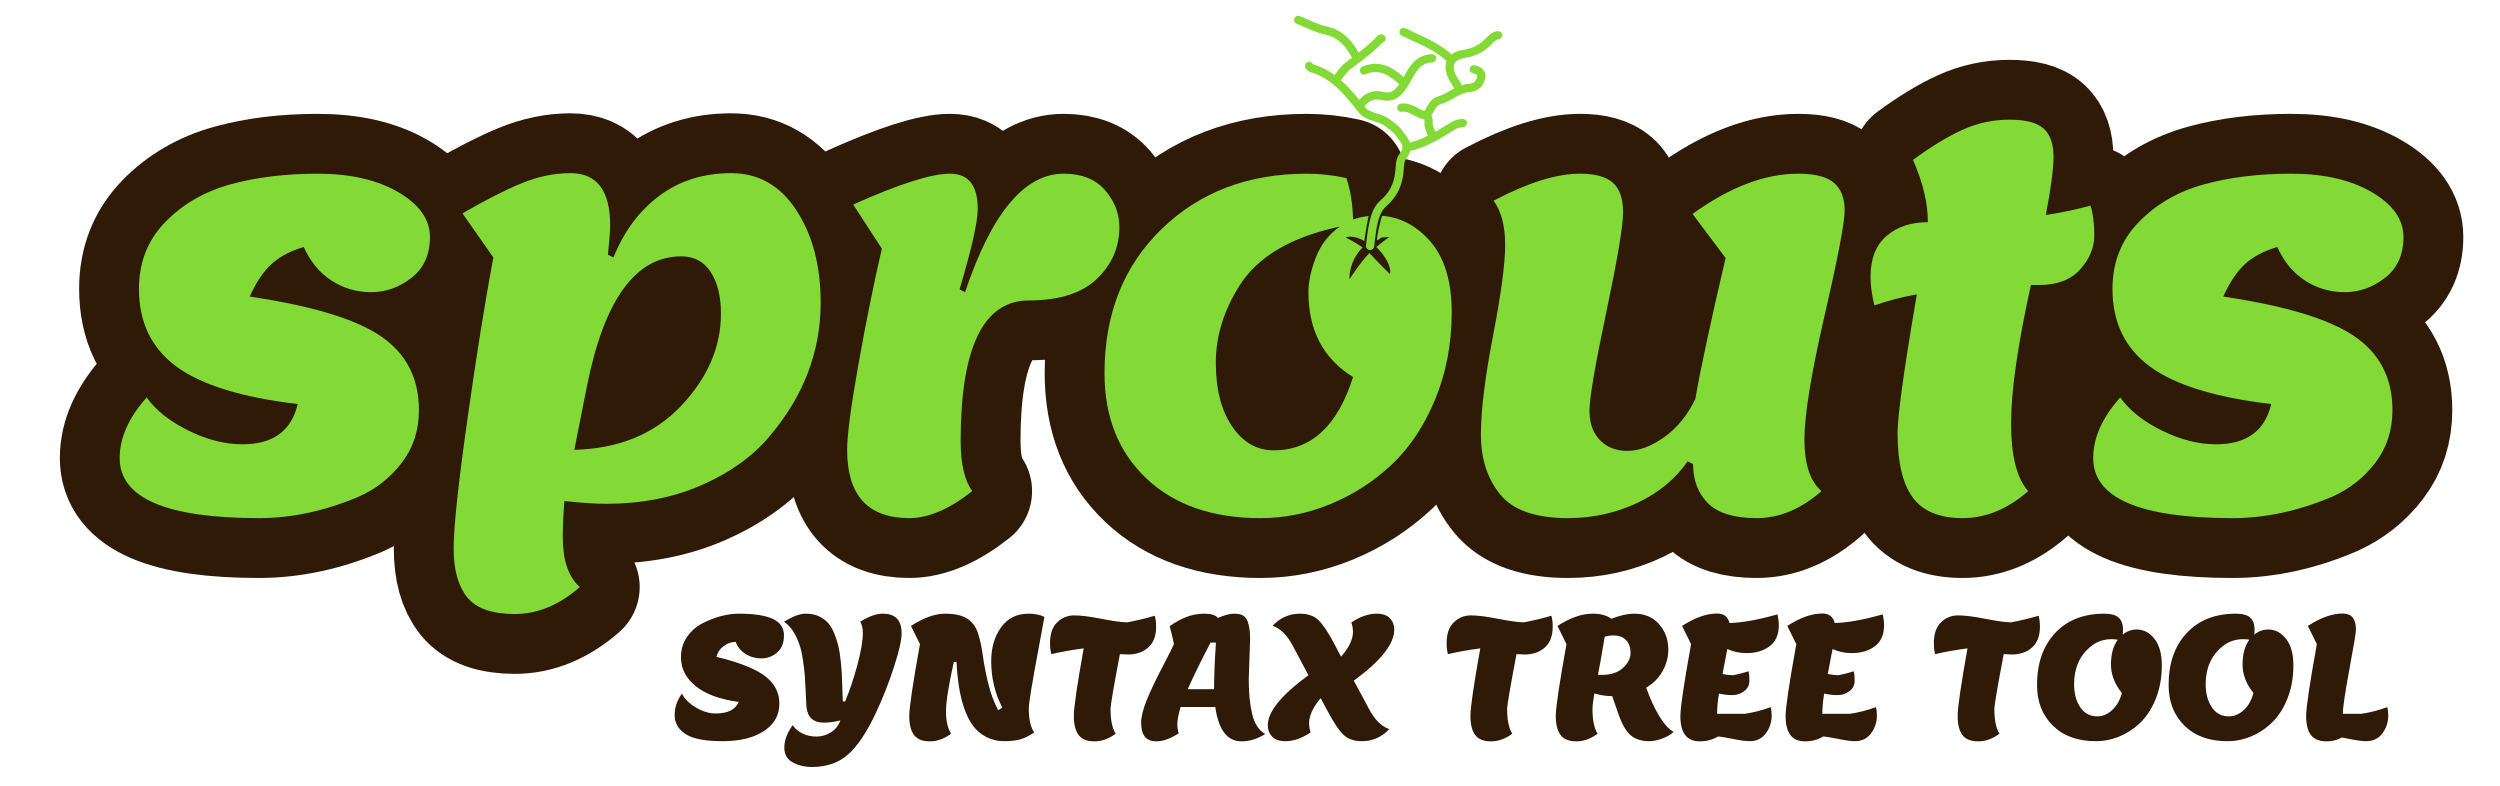 <?xml version="1.0" encoding="utf-8"?>
<!-- Generator: Adobe Illustrator 16.0.0, SVG Export Plug-In . SVG Version: 6.00 Build 0)  -->
<!DOCTYPE svg PUBLIC "-//W3C//DTD SVG 1.1//EN" "http://www.w3.org/Graphics/SVG/1.1/DTD/svg11.dtd">
<svg version="1.1" id="Layer_2" xmlns="http://www.w3.org/2000/svg" xmlns:xlink="http://www.w3.org/1999/xlink" x="0px" y="0px"
	 width="605.838px" height="190.406px" viewBox="0 0 605.838 190.406" enable-background="new 0 0 605.838 190.406"
	 xml:space="preserve">
<g>
	<g>
		<g enable-background="new    ">
			
				<path fill="none" stroke="#2E1A06" stroke-width="29" stroke-linecap="round" stroke-linejoin="round" stroke-miterlimit="10" d="
				M73.608,59.853c-3.295,0.98-5.922,2.383-7.88,4.207c-1.959,1.826-3.696,4.43-5.208,7.813c15.046,2.227,25.643,5.433,31.786,9.616
				c6.144,4.187,9.215,10.15,9.215,17.896c0,4.897-1.382,9.148-4.141,12.755c-2.761,3.605-6.233,6.344-10.417,8.213
				c-8.193,3.473-16.25,5.209-24.173,5.209c-22.527,0-33.79-4.852-33.79-14.558c0-4.896,2.181-9.793,6.544-14.691
				c2.225,3.118,5.586,5.789,10.083,8.014c4.495,2.227,8.881,3.339,13.155,3.339c7.389,0,11.84-3.249,13.355-9.749
				c-13.535-1.604-23.328-4.629-29.382-9.082c-6.056-4.451-9.082-10.729-9.082-18.831c0-6.411,2.114-11.797,6.344-16.16
				c4.228-4.361,9.482-7.412,15.76-9.148c6.277-1.736,13.355-2.604,21.235-2.604c7.88,0,14.378,1.492,19.5,4.474
				c5.119,2.984,7.679,6.611,7.679,10.885c0,4.274-1.492,7.569-4.474,9.884c-2.984,2.315-6.233,3.472-9.75,3.472
				c-3.519,0-6.724-0.935-9.616-2.805C77.458,66.13,75.211,63.415,73.608,59.853z"/>
			
				<path fill="none" stroke="#2E1A06" stroke-width="29" stroke-linecap="round" stroke-linejoin="round" stroke-miterlimit="10" d="
				M124.758,148.8c-5.521,0-9.372-1.358-11.552-4.073c-2.183-2.717-3.272-6.634-3.272-11.753c0-5.121,1.089-15.426,3.272-30.918
				c2.181-15.492,4.294-28.714,6.344-39.666l-7.479-10.684c5.52-3.206,10.284-5.631,14.291-7.279
				c4.006-1.646,7.967-2.471,11.886-2.471c6.411,0,9.616,4.23,9.616,12.688c0,1.158-0.179,3.519-0.534,7.079l1.336,0.667
				c2.581-6.41,6.321-11.419,11.218-15.024c4.896-3.606,10.662-5.409,17.295-5.409c6.632,0,11.907,3.005,15.826,9.015
				c3.917,6.011,5.876,13.469,5.876,22.371c0,11.932-4.186,22.794-12.554,32.587c-4.096,4.809-9.572,8.704-16.427,11.687
				c-6.857,2.984-14.514,4.474-22.971,4.474c-2.583,0-5.966-0.221-10.15-0.668c-0.267,3.116-0.4,6.011-0.4,8.682
				c0,5.697,1.379,9.749,4.14,12.153C135.531,146.617,130.278,148.8,124.758,148.8z M142.254,93.509l-3.072,15.492
				c10.772-0.268,19.386-3.807,25.843-10.618c6.455-6.811,9.683-14.268,9.683-22.37c0-4.185-0.824-7.546-2.471-10.083
				c-1.648-2.538-4.03-3.807-7.145-3.807C154.051,62.123,146.438,72.586,142.254,93.509z"/>
			
				<path fill="none" stroke="#2E1A06" stroke-width="29" stroke-linecap="round" stroke-linejoin="round" stroke-miterlimit="10" d="
				M205.291,109.001c0-3.561,0.912-10.461,2.738-20.701c1.824-10.238,3.716-19.587,5.676-28.047l-6.945-10.685
				c11.129-4.985,18.942-7.479,23.439-7.479c4.495,0,6.745,2.851,6.745,8.547c0,3.118-1.469,9.616-4.407,19.499l1.335,0.668
				c6.411-19.142,14.378-28.714,23.906-28.714c4.361,0,7.7,1.335,10.017,4.007c2.314,2.671,3.473,5.655,3.473,8.948
				c0,4.897-1.826,9.081-5.476,12.554c-3.652,3.473-9.127,5.209-16.427,5.209c-11.041,0-16.561,11.352-16.561,34.057
				c0,5.521,0.935,9.571,2.805,12.153c-5.522,4.361-10.597,6.544-15.226,6.544C210.32,125.562,205.291,120.042,205.291,109.001z"/>
			
				<path fill="none" stroke="#2E1A06" stroke-width="29" stroke-linecap="round" stroke-linejoin="round" stroke-miterlimit="10" d="
				M333.503,52.24c4.984,0,9.281,2.003,12.888,6.01s5.409,9.816,5.409,17.429s-1.336,14.647-4.007,21.102
				c-2.671,6.457-6.189,11.732-10.551,15.826c-4.364,4.097-9.306,7.279-14.825,9.55c-5.521,2.271-11.174,3.405-16.961,3.405
				c-11.666,0-20.88-3.205-27.646-9.616c-6.768-6.41-10.15-14.912-10.15-25.509c0-14.334,4.608-25.977,13.823-34.925
				s20.945-13.422,35.192-13.422c3.205,0,6.41,0.356,9.615,1.068c0.979,2.938,1.514,6.277,1.604,10.017
				C329.763,52.553,331.633,52.24,333.503,52.24z M317.075,70.804c0-2.491,0.602-5.296,1.803-8.414
				c1.202-3.115,3.139-5.609,5.811-7.479c-11.754,2.493-19.856,7.258-24.308,14.29c-3.829,6.056-5.743,12.287-5.743,18.698
				c0,6.41,1.313,11.552,3.939,15.425c2.625,3.873,5.988,5.81,10.083,5.81c9.082,0,15.492-5.92,19.232-17.763
				C320.681,86.92,317.075,80.065,317.075,70.804z"/>
			
				<path fill="none" stroke="#2E1A06" stroke-width="29" stroke-linecap="round" stroke-linejoin="round" stroke-miterlimit="10" d="
				M379.979,125.562c-7.836,0-13.312-1.916-16.428-5.743c-3.117-3.827-4.674-8.658-4.674-14.49c0-5.831,0.979-13.823,2.938-23.974
				c1.958-10.149,2.939-17.495,2.939-22.036s-0.936-8.101-2.805-10.685c8.279-4.361,15.269-6.544,20.968-6.544
				c3.649,0,6.298,0.734,7.946,2.203c1.646,1.47,2.471,3.853,2.471,7.146c0,3.295-1.358,11.375-4.073,24.24
				c-2.718,12.867-4.073,20.813-4.073,23.84c0,3.027,0.845,5.409,2.537,7.145c1.69,1.736,3.917,2.604,6.678,2.604
				c2.759,0,5.697-1.089,8.814-3.271c3.115-2.181,5.653-5.275,7.613-9.282c1.246-7.212,3.693-18.608,7.346-34.19l-8.014-10.685
				c8.992-6.498,17.539-9.749,25.643-9.749c4.006,0,6.879,0.734,8.613,2.203c1.736,1.47,2.605,3.696,2.605,6.678
				c0,2.984-1.625,11.509-4.875,25.576c-3.252,14.069-4.875,24.063-4.875,29.983c0,5.922,1.379,10.083,4.141,12.487
				c-4.988,4.361-10.217,6.544-15.693,6.544c-5.475,0-9.415-1.202-11.819-3.606c-2.403-2.403-3.606-5.563-3.606-9.482l-1.335-0.667
				c-2.938,4.273-7.012,7.636-12.22,10.083C391.532,124.337,385.944,125.562,379.979,125.562z"/>
			
				<path fill="none" stroke="#2E1A06" stroke-width="29" stroke-linecap="round" stroke-linejoin="round" stroke-miterlimit="10" d="
				M454.235,74.01c-0.625-2.492-0.936-4.809-0.936-6.945c0-4.361,1.289-7.656,3.873-9.883c2.582-2.225,5.92-3.339,10.018-3.339
				c0-4.629-1.203-9.66-3.607-15.092c4.361-3.205,8.348-5.63,11.953-7.279c3.607-1.646,7.412-2.471,11.42-2.471
				c4.006,0,6.787,0.734,8.348,2.204c1.557,1.469,2.336,3.719,2.336,6.744c0,3.028-0.623,7.746-1.869,14.157
				c3.561-0.534,7.166-1.29,10.818-2.271c0.621,1.87,0.934,4.273,0.934,7.212s-1.135,5.676-3.404,8.214
				c-2.271,2.537-5.59,3.806-9.951,3.806h-2.002c-3.205,14.514-4.809,25.688-4.809,33.522c0,7.836,1.379,13.312,4.141,16.428
				c-4.988,4.361-10.283,6.544-15.893,6.544s-9.641-1.669-12.088-5.009c-2.449-3.339-3.672-8.524-3.672-15.559
				c0-4.273,1.557-15.492,4.674-33.656C460.956,71.962,457.528,72.854,454.235,74.01z"/>
			
				<path fill="none" stroke="#2E1A06" stroke-width="29" stroke-linecap="round" stroke-linejoin="round" stroke-miterlimit="10" d="
				M551.862,59.853c-3.295,0.98-5.922,2.383-7.879,4.207c-1.959,1.826-3.695,4.43-5.209,7.813
				c15.047,2.227,25.643,5.433,31.787,9.616c6.143,4.187,9.215,10.15,9.215,17.896c0,4.897-1.381,9.148-4.141,12.755
				c-2.76,3.605-6.232,6.344-10.418,8.213c-8.191,3.473-16.248,5.209-24.172,5.209c-22.527,0-33.791-4.852-33.791-14.558
				c0-4.896,2.182-9.793,6.545-14.691c2.225,3.118,5.586,5.789,10.084,8.014c4.494,2.227,8.881,3.339,13.154,3.339
				c7.391,0,11.842-3.249,13.355-9.749c-13.535-1.604-23.328-4.629-29.381-9.082c-6.057-4.451-9.082-10.729-9.082-18.831
				c0-6.411,2.113-11.797,6.344-16.16c4.227-4.361,9.482-7.412,15.76-9.148s13.355-2.604,21.234-2.604
				c7.881,0,14.379,1.492,19.5,4.474c5.119,2.984,7.678,6.611,7.678,10.885c0,4.274-1.49,7.569-4.473,9.884
				c-2.984,2.315-6.234,3.472-9.75,3.472c-3.518,0-6.725-0.935-9.615-2.805C555.714,66.13,553.466,63.415,551.862,59.853z"/>
		</g>
	</g>
	<g enable-background="new    ">
		<path fill="#83D935" d="M73.608,59.853c-3.295,0.98-5.922,2.383-7.88,4.207c-1.959,1.826-3.696,4.43-5.208,7.813
			c15.046,2.227,25.643,5.433,31.786,9.616c6.144,4.187,9.215,10.15,9.215,17.896c0,4.897-1.382,9.148-4.141,12.755
			c-2.761,3.605-6.233,6.344-10.417,8.213c-8.193,3.473-16.25,5.209-24.173,5.209c-22.527,0-33.79-4.852-33.79-14.558
			c0-4.896,2.181-9.793,6.544-14.691c2.225,3.118,5.586,5.789,10.083,8.014c4.495,2.227,8.881,3.339,13.155,3.339
			c7.389,0,11.84-3.249,13.355-9.749c-13.535-1.604-23.328-4.629-29.382-9.082c-6.056-4.451-9.082-10.729-9.082-18.831
			c0-6.411,2.114-11.797,6.344-16.16c4.228-4.361,9.482-7.412,15.76-9.148c6.277-1.736,13.355-2.604,21.235-2.604
			c7.88,0,14.378,1.492,19.5,4.474c5.119,2.984,7.679,6.611,7.679,10.885c0,4.274-1.492,7.569-4.474,9.884
			c-2.984,2.315-6.233,3.472-9.75,3.472c-3.519,0-6.724-0.935-9.616-2.805C77.458,66.13,75.211,63.415,73.608,59.853z"/>
		<path fill="#83D935" d="M124.758,148.8c-5.521,0-9.372-1.358-11.552-4.073c-2.183-2.717-3.272-6.634-3.272-11.753
			c0-5.121,1.089-15.426,3.272-30.918c2.181-15.492,4.294-28.714,6.344-39.666l-7.479-10.684c5.52-3.206,10.284-5.631,14.291-7.279
			c4.006-1.646,7.967-2.471,11.886-2.471c6.411,0,9.616,4.23,9.616,12.688c0,1.158-0.179,3.519-0.534,7.079l1.336,0.667
			c2.581-6.41,6.321-11.419,11.218-15.024c4.896-3.606,10.662-5.409,17.295-5.409c6.632,0,11.907,3.005,15.826,9.015
			c3.917,6.011,5.876,13.469,5.876,22.371c0,11.932-4.186,22.794-12.554,32.587c-4.096,4.809-9.572,8.704-16.427,11.687
			c-6.857,2.984-14.514,4.474-22.971,4.474c-2.583,0-5.966-0.221-10.15-0.668c-0.267,3.116-0.4,6.011-0.4,8.682
			c0,5.697,1.379,9.749,4.14,12.153C135.531,146.617,130.278,148.8,124.758,148.8z M142.254,93.509l-3.072,15.492
			c10.772-0.268,19.386-3.807,25.843-10.618c6.455-6.811,9.683-14.268,9.683-22.37c0-4.185-0.824-7.546-2.471-10.083
			c-1.648-2.538-4.03-3.807-7.145-3.807C154.051,62.123,146.438,72.586,142.254,93.509z"/>
		<path fill="#83D935" d="M205.291,109.001c0-3.561,0.912-10.461,2.738-20.701c1.824-10.238,3.716-19.587,5.676-28.047
			l-6.945-10.685c11.129-4.985,18.942-7.479,23.439-7.479c4.495,0,6.745,2.851,6.745,8.547c0,3.118-1.469,9.616-4.407,19.499
			l1.335,0.668c6.411-19.142,14.378-28.714,23.906-28.714c4.361,0,7.7,1.335,10.017,4.007c2.314,2.671,3.473,5.655,3.473,8.948
			c0,4.897-1.826,9.081-5.476,12.554c-3.652,3.473-9.127,5.209-16.427,5.209c-11.041,0-16.561,11.352-16.561,34.057
			c0,5.521,0.935,9.571,2.805,12.153c-5.522,4.361-10.597,6.544-15.226,6.544C210.32,125.562,205.291,120.042,205.291,109.001z"/>
		<path fill="#83D935" d="M333.503,52.24c4.984,0,9.281,2.003,12.888,6.01s5.409,9.816,5.409,17.429s-1.336,14.647-4.007,21.102
			c-2.671,6.457-6.189,11.732-10.551,15.826c-4.364,4.097-9.306,7.279-14.825,9.55c-5.521,2.271-11.174,3.405-16.961,3.405
			c-11.666,0-20.88-3.205-27.646-9.616c-6.768-6.41-10.15-14.912-10.15-25.509c0-14.334,4.608-25.977,13.823-34.925
			s20.945-13.422,35.192-13.422c3.205,0,6.41,0.356,9.615,1.068c0.979,2.938,1.514,6.277,1.604,10.017
			C329.763,52.553,331.633,52.24,333.503,52.24z M317.075,70.804c0-2.491,0.602-5.296,1.803-8.414
			c1.202-3.115,3.139-5.609,5.811-7.479c-11.754,2.493-19.856,7.258-24.308,14.29c-3.829,6.056-5.743,12.287-5.743,18.698
			c0,6.41,1.313,11.552,3.939,15.425c2.625,3.873,5.988,5.81,10.083,5.81c9.082,0,15.492-5.92,19.232-17.763
			C320.681,86.92,317.075,80.065,317.075,70.804z"/>
		<path fill="#83D935" d="M379.979,125.562c-7.836,0-13.312-1.916-16.428-5.743c-3.117-3.827-4.674-8.658-4.674-14.49
			c0-5.831,0.979-13.823,2.938-23.974c1.958-10.149,2.939-17.495,2.939-22.036s-0.936-8.101-2.805-10.685
			c8.279-4.361,15.269-6.544,20.968-6.544c3.649,0,6.298,0.734,7.946,2.203c1.646,1.47,2.471,3.853,2.471,7.146
			c0,3.295-1.358,11.375-4.073,24.24c-2.718,12.867-4.073,20.813-4.073,23.84c0,3.027,0.845,5.409,2.537,7.145
			c1.69,1.736,3.917,2.604,6.678,2.604c2.759,0,5.697-1.089,8.814-3.271c3.115-2.181,5.653-5.275,7.613-9.282
			c1.246-7.212,3.693-18.608,7.346-34.19l-8.014-10.685c8.992-6.498,17.539-9.749,25.643-9.749c4.006,0,6.879,0.734,8.613,2.203
			c1.736,1.47,2.605,3.696,2.605,6.678c0,2.984-1.625,11.509-4.875,25.576c-3.252,14.069-4.875,24.063-4.875,29.983
			c0,5.922,1.379,10.083,4.141,12.487c-4.988,4.361-10.217,6.544-15.693,6.544c-5.475,0-9.415-1.202-11.819-3.606
			c-2.403-2.403-3.606-5.563-3.606-9.482l-1.335-0.667c-2.938,4.273-7.012,7.636-12.22,10.083
			C391.532,124.337,385.944,125.562,379.979,125.562z"/>
		<path fill="#83D935" d="M454.235,74.01c-0.625-2.492-0.936-4.809-0.936-6.945c0-4.361,1.289-7.656,3.873-9.883
			c2.582-2.225,5.92-3.339,10.018-3.339c0-4.629-1.203-9.66-3.607-15.092c4.361-3.205,8.348-5.63,11.953-7.279
			c3.607-1.646,7.412-2.471,11.42-2.471c4.006,0,6.787,0.734,8.348,2.204c1.557,1.469,2.336,3.719,2.336,6.744
			c0,3.028-0.623,7.746-1.869,14.157c3.561-0.534,7.166-1.29,10.818-2.271c0.621,1.87,0.934,4.273,0.934,7.212
			s-1.135,5.676-3.404,8.214c-2.271,2.537-5.59,3.806-9.951,3.806h-2.002c-3.205,14.514-4.809,25.688-4.809,33.522
			c0,7.836,1.379,13.312,4.141,16.428c-4.988,4.361-10.283,6.544-15.893,6.544s-9.641-1.669-12.088-5.009
			c-2.449-3.339-3.672-8.524-3.672-15.559c0-4.273,1.557-15.492,4.674-33.656C460.956,71.962,457.528,72.854,454.235,74.01z"/>
		<path fill="#83D935" d="M551.862,59.853c-3.295,0.98-5.922,2.383-7.879,4.207c-1.959,1.826-3.695,4.43-5.209,7.813
			c15.047,2.227,25.643,5.433,31.787,9.616c6.143,4.187,9.215,10.15,9.215,17.896c0,4.897-1.381,9.148-4.141,12.755
			c-2.76,3.605-6.232,6.344-10.418,8.213c-8.191,3.473-16.248,5.209-24.172,5.209c-22.527,0-33.791-4.852-33.791-14.558
			c0-4.896,2.182-9.793,6.545-14.691c2.225,3.118,5.586,5.789,10.084,8.014c4.494,2.227,8.881,3.339,13.154,3.339
			c7.391,0,11.842-3.249,13.355-9.749c-13.535-1.604-23.328-4.629-29.381-9.082c-6.057-4.451-9.082-10.729-9.082-18.831
			c0-6.411,2.113-11.797,6.344-16.16c4.227-4.361,9.482-7.412,15.76-9.148s13.355-2.604,21.234-2.604
			c7.881,0,14.379,1.492,19.5,4.474c5.119,2.984,7.678,6.611,7.678,10.885c0,4.274-1.49,7.569-4.473,9.884
			c-2.984,2.315-6.234,3.472-9.75,3.472c-3.518,0-6.725-0.935-9.615-2.805C555.714,66.13,553.466,63.415,551.862,59.853z"/>
	</g>
</g>
<g display="none">
	<g display="inline" enable-background="new    ">
		<path fill="#2E1A06" d="M64.435,72.742c-3.262,0.971-5.862,2.359-7.8,4.165c-1.94,1.807-3.658,4.385-5.156,7.733
			c14.894,2.204,25.383,5.377,31.464,9.519c6.081,4.144,9.122,10.047,9.122,17.715c0,4.848-1.367,9.056-4.098,12.625
			c-2.733,3.569-6.17,6.28-10.312,8.131c-8.11,3.437-16.085,5.155-23.929,5.155c-22.298,0-33.447-4.803-33.447-14.409
			c0-4.847,2.159-9.694,6.478-14.543c2.202,3.087,5.529,5.73,9.981,7.933c4.449,2.204,8.792,3.305,13.022,3.305
			c7.314,0,11.72-3.216,13.22-9.65c-13.398-1.587-23.092-4.582-29.084-8.99c-5.995-4.405-8.99-10.619-8.99-18.64
			c0-6.346,2.093-11.678,6.28-15.997c4.185-4.316,9.386-7.337,15.6-9.056C53,56.02,60.006,55.16,67.806,55.16
			s14.232,1.477,19.301,4.429c5.067,2.953,7.602,6.544,7.602,10.774s-1.477,7.491-4.429,9.782c-2.954,2.293-6.17,3.438-9.651,3.438
			c-3.482,0-6.655-0.926-9.518-2.776C68.246,78.956,66.021,76.269,64.435,72.742z"/>
		<path fill="#2E1A06" d="M115.066,160.788c-5.466,0-9.277-1.345-11.436-4.031c-2.161-2.689-3.239-6.567-3.239-11.634
			c0-5.069,1.078-15.27,3.239-30.604c2.159-15.336,4.251-28.424,6.28-39.265l-7.403-10.575c5.464-3.173,10.18-5.573,14.146-7.205
			c3.966-1.63,7.887-2.446,11.766-2.446c6.346,0,9.519,4.188,9.519,12.56c0,1.146-0.178,3.482-0.529,7.007l1.322,0.66
			c2.555-6.346,6.257-11.303,11.105-14.872c4.846-3.569,10.553-5.354,17.12-5.354c6.564,0,11.787,2.975,15.666,8.924
			c3.877,5.949,5.817,13.332,5.817,22.144c0,11.812-4.144,22.563-12.427,32.257c-4.055,4.76-9.475,8.616-16.261,11.568
			c-6.788,2.953-14.367,4.429-22.739,4.429c-2.557,0-5.905-0.22-10.047-0.661c-0.265,3.084-0.397,5.949-0.397,8.593
			c0,5.64,1.366,9.65,4.098,12.03C125.729,158.628,120.53,160.788,115.066,160.788z M132.385,106.058l-3.041,15.335
			c10.663-0.265,19.19-3.768,25.581-10.51c6.389-6.742,9.584-14.123,9.584-22.144c0-4.142-0.816-7.47-2.446-9.981
			c-1.632-2.512-3.989-3.768-7.073-3.768C144.062,74.99,136.526,85.347,132.385,106.058z"/>
		<path fill="#2E1A06" d="M194.783,121.393c0-3.524,0.903-10.355,2.71-20.491c1.806-10.134,3.679-19.388,5.619-27.763l-6.875-10.575
			c11.016-4.936,18.75-7.403,23.202-7.403c4.449,0,6.676,2.821,6.676,8.461c0,3.086-1.454,9.518-4.362,19.301l1.322,0.661
			c6.346-18.948,14.232-28.423,23.664-28.423c4.317,0,7.622,1.321,9.915,3.966c2.291,2.644,3.438,5.598,3.438,8.857
			c0,4.848-1.808,8.989-5.42,12.427c-3.615,3.438-9.035,5.156-16.261,5.156c-10.929,0-16.393,11.236-16.393,33.711
			c0,5.466,0.925,9.475,2.776,12.03c-5.466,4.317-10.489,6.478-15.071,6.478C199.761,137.785,194.783,132.322,194.783,121.393z"/>
		<path fill="#2E1A06" d="M321.694,65.207c4.936,0,9.188,1.983,12.758,5.949c3.57,3.966,5.354,9.717,5.354,17.252
			s-1.322,14.499-3.966,20.888c-2.645,6.392-6.127,11.613-10.444,15.666c-4.319,4.055-9.21,7.205-14.675,9.452
			c-5.465,2.248-11.061,3.371-16.789,3.371c-11.547,0-20.668-3.173-27.365-9.519c-6.699-6.346-10.047-14.761-10.047-25.25
			c0-14.188,4.561-25.713,13.683-34.57s20.733-13.286,34.835-13.286c3.172,0,6.346,0.353,9.518,1.058
			c0.969,2.908,1.498,6.213,1.587,9.915C317.993,65.517,319.845,65.207,321.694,65.207z M305.435,83.583
			c0-2.467,0.595-5.242,1.785-8.329c1.189-3.084,3.105-5.552,5.75-7.403c-11.634,2.469-19.655,7.185-24.061,14.146
			c-3.791,5.994-5.685,12.162-5.685,18.508s1.299,11.436,3.9,15.27c2.599,3.833,5.926,5.75,9.981,5.75
			c8.989,0,15.335-5.86,19.037-17.582C309.004,99.536,305.435,92.75,305.435,83.583z"/>
		<path fill="#2E1A06" d="M367.7,137.785c-7.756,0-13.176-1.896-16.26-5.685c-3.086-3.788-4.627-8.57-4.627-14.344
			c0-5.771,0.969-13.683,2.908-23.729c1.938-10.048,2.908-17.318,2.908-21.813s-0.926-8.019-2.776-10.576
			c8.196-4.317,15.114-6.478,20.755-6.478c3.613,0,6.234,0.727,7.867,2.181c1.629,1.454,2.445,3.813,2.445,7.073
			c0,3.262-1.345,11.26-4.032,23.994c-2.689,12.737-4.032,20.603-4.032,23.598c0,2.998,0.836,5.354,2.512,7.073
			c1.674,1.719,3.877,2.578,6.61,2.578c2.73,0,5.64-1.078,8.726-3.239c3.084-2.158,5.596-5.222,7.535-9.188
			c1.232-7.14,3.656-18.42,7.271-33.844l-7.933-10.576c8.901-6.433,17.362-9.65,25.382-9.65c3.967,0,6.809,0.727,8.527,2.181
			s2.578,3.658,2.578,6.61c0,2.954-1.609,11.392-4.826,25.316c-3.217,13.927-4.824,23.819-4.824,29.68
			c0,5.862,1.365,9.98,4.098,12.36c-4.938,4.317-10.113,6.478-15.533,6.478s-9.32-1.189-11.699-3.569
			c-2.381-2.379-3.57-5.507-3.57-9.386l-1.322-0.661c-2.908,4.23-6.939,7.558-12.096,9.981
			C379.136,136.573,373.604,137.785,367.7,137.785z"/>
		<path fill="#2E1A06" d="M441.204,86.756c-0.617-2.467-0.926-4.759-0.926-6.874c0-4.317,1.277-7.579,3.834-9.783
			c2.555-2.202,5.859-3.306,9.914-3.306c0-4.581-1.189-9.562-3.568-14.938c4.316-3.173,8.262-5.573,11.832-7.205
			c3.568-1.63,7.336-2.445,11.303-2.445s6.721,0.727,8.264,2.182c1.541,1.454,2.313,3.681,2.313,6.676
			c0,2.997-0.617,7.668-1.852,14.014c3.525-0.529,7.094-1.277,10.709-2.248c0.615,1.852,0.926,4.23,0.926,7.139
			c0,2.909-1.123,5.619-3.371,8.131s-5.531,3.768-9.85,3.768h-1.982c-3.174,14.366-4.76,25.428-4.76,33.183
			c0,7.757,1.365,13.177,4.098,16.261c-4.936,4.317-10.178,6.478-15.73,6.478s-9.541-1.652-11.965-4.957
			c-2.426-3.306-3.635-8.438-3.635-15.401c0-4.23,1.541-15.336,4.627-33.315C447.856,84.729,444.464,85.611,441.204,86.756z"/>
		<path fill="#2E1A06" d="M537.843,72.742c-3.262,0.971-5.863,2.359-7.801,4.165c-1.939,1.807-3.658,4.385-5.156,7.733
			c14.895,2.204,25.383,5.377,31.465,9.519c6.08,4.144,9.121,10.047,9.121,17.715c0,4.848-1.367,9.056-4.098,12.625
			c-2.732,3.569-6.17,6.28-10.313,8.131c-8.109,3.437-16.084,5.155-23.928,5.155c-22.299,0-33.447-4.803-33.447-14.409
			c0-4.847,2.158-9.694,6.479-14.543c2.201,3.087,5.529,5.73,9.98,7.933c4.449,2.204,8.791,3.305,13.021,3.305
			c7.314,0,11.721-3.216,13.221-9.65c-13.398-1.587-23.092-4.582-29.084-8.99c-5.994-4.405-8.99-10.619-8.99-18.64
			c0-6.346,2.094-11.678,6.279-15.997c4.186-4.316,9.387-7.337,15.6-9.056c6.215-1.718,13.221-2.577,21.021-2.577
			c7.799,0,14.232,1.477,19.301,4.429c5.066,2.953,7.602,6.544,7.602,10.774s-1.477,7.491-4.428,9.782
			c-2.955,2.293-6.172,3.438-9.652,3.438c-3.482,0-6.654-0.926-9.518-2.776C541.653,78.956,539.429,76.269,537.843,72.742z"/>
	</g>
</g>
<path id="x" fill="#2E1A06" d="M334.269,60.633c-0.248-0.282-0.5-0.536-0.754-0.771c1.639-1.361,3.172-2.437,3.172-2.437
	s-0.517,0.023-1.793,0.125c-0.285,0.023-0.801,0.596-1.129,0.673c-0.365,0.086,0.879-5.732,1.379-6.381
	c0.229-0.3-2.85-0.266-2.998-0.675c-0.291-0.792-1.527,6.623-1.486,7.248c-2.934-1.675-4.557-0.865-4.557-0.865
	s2.168,1.032,4.098,2.417c-3.477,3.522-3.182,7.708-3.182,7.708s2.735-4.268,4.832-6.338c0.086,0.085,0.174,0.169,0.252,0.255
	c1.883,2.039,4.736,4.825,4.736,4.825S337.56,64.383,334.269,60.633z"/>
<g id="tree">
	<g>
		<path fill="none" stroke="#83D935" stroke-width="2" stroke-linecap="round" stroke-miterlimit="10" d="M317.244,15.992
			c0.177,0.178,0.323,0.457,0.534,0.518c5.553,1.602,8.9,5.836,12.261,10.109c1.44,1.833,4.024,1.638,5.856,2.907
			c1.16,0.805,2.322,1.616,3.133,2.723c1.209,1.651,2.914,3.193,0.921,5.635c-0.802,0.982-0.687,2.758-0.872,4.188
			c-0.383,2.94-1.549,5.228-3.918,7.283c-2.378,2.063-2.674,6.557-3.143,10.236"/>
		<path fill="none" stroke="#83D935" stroke-width="2" stroke-linecap="round" stroke-miterlimit="10" d="M314.583,4.816
			c2.201,0.886,4.282,2.048,6.646,2.548c3.658,0.773,5.871,3.299,7.457,6.499"/>
		<path fill="none" stroke="#83D935" stroke-width="2" stroke-linecap="round" stroke-miterlimit="10" d="M351.569,14.396
			c-3.225-3.231-7.477-4.697-11.441-6.652"/>
		<path fill="none" stroke="#83D935" stroke-width="2" stroke-linecap="round" stroke-miterlimit="10" d="M363.013,8.542
			c-0.92,0.108-1.547,0.734-2.115,1.343c-1.68,1.795-3.724,2.816-6.133,3.184c-2.916,0.445-4.507,2.353-2.695,5.867
			c0.486,0.943,1.396,1.718,1.363,2.91"/>
		<path fill="none" stroke="#83D935" stroke-width="2" stroke-linecap="round" stroke-miterlimit="10" d="M347.045,14.13
			c-4.123,0.158-5.146,3.767-6.854,6.426c-1.364,2.121-2.705,3.325-5.396,2.669c-2.031-0.497-3.771,0.391-5.044,2.081"/>
		<path fill="none" stroke="#83D935" stroke-width="2" stroke-linecap="round" stroke-miterlimit="10" d="M357.158,16.791
			c1.02,0.223,1.987,0.751,1.81,1.854c-0.244,1.488-1.226,2.561-2.874,2.66c-2.812,0.169-4.78,2.341-7.419,3.05
			c-1.428,0.384-2.064,2.304-2.959,3.611"/>
		<path fill="none" stroke="#83D935" stroke-width="2" stroke-linecap="round" stroke-miterlimit="10" d="M354.497,29.83
			c-0.88,0.02-1.589,0.204-2.438,0.726c-3.42,2.096-6.842,4.28-10.867,5.128"/>
		<path fill="none" stroke="#83D935" stroke-width="2" stroke-linecap="round" stroke-miterlimit="10" d="M334.806,9.34
			c-0.088,0-0.221-0.039-0.261,0.005c-2.323,2.624-5.229,4.542-7.959,6.687c-1.065,0.837-1.803,2.091-2.688,3.156"/>
		<path fill="none" stroke="#83D935" stroke-width="2" stroke-linecap="round" stroke-miterlimit="10" d="M330.547,17.057
			c4.007-1.68,6.843,0.461,9.58,2.928"/>
		<path fill="none" stroke="#83D935" stroke-width="2" stroke-linecap="round" stroke-miterlimit="10" d="M347.045,33.022
			c-0.169-1.175-0.979-2.171-0.845-3.464c0.053-0.518-0.124-1.431-0.76-1.553c-2.037-0.392-3.592-2.237-5.846-1.901"/>
	</g>
</g>
<g enable-background="new    ">
	<path fill="#2E1A06" d="M179.108,148.717c3.625,0,6.344,0.419,8.157,1.257c1.813,0.838,2.719,2.17,2.719,3.996
		c0,1.827-0.556,3.213-1.668,4.161c-1.112,0.947-2.383,1.421-3.811,1.421c-1.429,0-2.713-0.363-3.852-1.092
		c-1.14-0.728-1.93-1.695-2.369-2.904c-1.017,0-1.985,0.337-2.905,1.01c-0.92,0.673-1.503,1.545-1.751,2.615
		c5.438,1.318,9.338,2.857,11.7,4.614c2.362,1.758,3.543,4.011,3.543,6.757s-1.243,4.943-3.729,6.591
		c-2.486,1.648-5.836,2.473-10.052,2.473c-4.216,0-7.203-0.577-8.96-1.73c-1.758-1.153-2.637-2.678-2.637-4.573
		c0-1.895,0.59-3.639,1.771-5.231c0.577,1.235,1.682,2.348,3.316,3.337c1.634,0.988,3.248,1.482,4.841,1.482
		c2.938,0,4.806-0.933,5.603-2.801c-4.559-0.604-8.033-1.875-10.423-3.812c-2.389-1.936-3.584-4.277-3.584-7.023
		c0-1.84,0.494-3.481,1.483-4.923c0.989-1.442,2.252-2.548,3.79-3.316C173.313,149.486,176.251,148.717,179.108,148.717z"/>
	<path fill="#2E1A06" d="M195.422,171.17c-0.027-0.55-0.082-1.703-0.165-3.461s-0.158-3.097-0.227-4.017
		c-0.069-0.92-0.22-2.177-0.453-3.77c-0.234-1.593-0.529-2.87-0.886-3.832c-0.879-2.526-2.115-4.339-3.708-5.438
		c2.143-1.291,3.879-1.937,5.211-1.937c1.332,0,2.437,0.221,3.316,0.659c0.879,0.439,1.6,0.969,2.163,1.586
		c0.563,0.618,1.064,1.477,1.503,2.575c0.439,1.099,0.769,2.101,0.989,3.008c0.22,0.906,0.405,2.073,0.556,3.501
		c0.151,1.429,0.248,2.582,0.289,3.461s0.083,2.039,0.124,3.481c0.041,1.441,0.075,2.438,0.103,2.986h0.577
		c1.071-2.554,2.053-5.479,2.946-8.774c0.892-3.296,1.339-5.919,1.339-7.869c0-0.961-0.206-1.854-0.618-2.678
		c2.06-1.291,3.886-1.937,5.479-1.937c3.021,0,4.532,1.594,4.532,4.779c0,1.621-0.618,4.34-1.854,8.157s-2.692,7.512-4.367,11.082
		c-2.17,4.642-4.401,7.992-6.694,10.052c-2.293,2.06-5.239,3.09-8.837,3.09c-1.593,0-3.035-0.316-4.326-0.947
		c-1.565-0.742-2.348-1.992-2.348-3.749c0-1.758,0.673-3.57,2.019-5.438c0.604,0.88,1.415,1.56,2.431,2.039
		c1.016,0.481,2.135,0.722,3.357,0.722s2.375-0.336,3.461-1.01c1.084-0.673,1.86-1.641,2.328-2.904
		c-1.456,0.357-2.788,0.535-3.996,0.535C197.056,175.124,195.642,173.806,195.422,171.17z"/>
	<path fill="#2E1A06" d="M241.892,172.117l0.989-0.659c-1.786-3.433-2.678-7.195-2.678-11.288c0-3.186,0.789-5.892,2.369-8.116
		c1.579-2.225,3.811-3.337,6.695-3.337c1.51,0,2.787,0.262,3.831,0.783c-0.275,1.538-0.769,4.216-1.483,8.033
		c-1.539,8.212-2.307,12.923-2.307,14.131c0,2.609,0.439,4.56,1.318,5.85c-1.209,0.797-2.321,1.346-3.337,1.648
		c-1.017,0.302-2.328,0.453-3.935,0.453c-1.606,0-3.063-0.344-4.367-1.03c-1.305-0.687-2.376-1.6-3.213-2.739
		c-0.838-1.14-1.545-2.548-2.122-4.223c-1.017-2.938-1.635-6.675-1.854-11.206h-0.659c-1.264,5.713-1.895,9.709-1.895,11.988
		c0,2.28,0.412,4.079,1.236,5.396c-1.648,1.236-3.365,1.854-5.15,1.854c-1.786,0-3.063-0.515-3.831-1.545
		c-0.77-1.03-1.154-2.568-1.154-4.614s0.865-7.848,2.596-17.406l-2.184-4.407c3.076-1.978,5.822-2.967,8.24-2.967
		c2.416,0,4.243,0.419,5.479,1.257s2.101,2.066,2.595,3.688c0.495,1.62,0.858,3.33,1.092,5.129s0.645,3.962,1.236,6.488
		C239.99,167.806,240.821,170.085,241.892,172.117z"/>
	<path fill="#2E1A06" d="M254.458,155.844c0-2.225,0.577-3.899,1.73-5.025c1.154-1.126,2.534-1.689,4.141-1.689
		c1.606,0,3.796,0.275,6.571,0.824c2.774,0.55,4.861,0.838,6.262,0.865c2.334-0.439,4.559-0.975,6.674-1.607
		c0.219,0.715,0.33,1.607,0.33,2.679c0,2.225-0.639,3.899-1.916,5.025c-1.277,1.127-2.905,1.689-4.882,1.689
		c-0.495,0-1.154-0.027-1.978-0.083c-1.511,7.938-2.266,12.374-2.266,13.308c0,2.664,0.412,4.655,1.236,5.973
		c-1.647,1.236-3.364,1.854-5.149,1.854c-1.786,0-3.063-0.515-3.832-1.545c-0.769-1.03-1.153-2.568-1.153-4.614
		s0.796-7.504,2.389-16.376c-3.104,0.412-5.713,0.88-7.827,1.4C254.567,157.836,254.458,156.943,254.458,155.844z"/>
	<path fill="#2E1A06" d="M302.946,154.773l-0.33,9.805c0,3.378,0.281,6.221,0.845,8.527c0.563,2.308,1.612,3.9,3.151,4.779
		c-1.895,1.181-3.818,1.771-5.768,1.771c-3.434,0-5.548-2.773-6.344-8.322h-8.404c-0.522,1.786-0.783,3.151-0.783,4.1
		c0,0.947,0.109,1.709,0.33,2.286c-2.033,1.291-3.846,1.937-5.438,1.937c-2.445,0-3.667-1.483-3.667-4.449
		c0-1.483,0.459-3.351,1.38-5.604c0.92-2.251,2.143-4.833,3.667-7.744c1.524-2.911,2.493-4.834,2.905-5.769
		c-0.303-1.482-0.646-2.938-1.03-4.366c1.428-0.989,2.808-1.737,4.141-2.245c1.332-0.508,2.773-0.763,4.326-0.763
		c1.551,0,2.629,0.344,3.234,1.03c1.565-0.687,2.856-1.03,3.873-1.03c1.016,0,1.771,0.165,2.266,0.494
		c0.495,0.33,0.851,0.811,1.071,1.442C302.753,151.752,302.946,153.125,302.946,154.773z M294.665,155.721h-1.318
		c-2.472,4.778-4.312,8.542-5.52,11.288h6.385C294.212,164.016,294.363,160.252,294.665,155.721z"/>
	<path fill="#2E1A06" d="M330.054,179.615c-1.841,0-3.297-0.481-4.367-1.442c-1.071-0.961-2.377-2.884-3.914-5.768l-1.73-3.213
		c-1.867,2.225-2.801,4.229-2.801,6.015c0,0.879,0.123,1.634,0.37,2.266c-2.087,1.428-4.12,2.143-6.097,2.143
		c-1.457,0-2.533-0.371-3.234-1.112c-0.7-0.742-1.051-1.662-1.051-2.761c0-3.268,3.281-7.306,9.847-12.111l-3.667-6.922
		c-1.428-2.746-3.104-4.435-5.025-5.067c1.867-1.949,4.078-2.925,6.633-2.925c1.84,0,3.295,0.481,4.366,1.442
		s2.376,2.884,3.914,5.768l1.688,3.213c1.922-2.196,2.885-4.202,2.885-6.015c0-0.824-0.139-1.579-0.412-2.266
		c2.114-1.428,4.16-2.143,6.139-2.143c1.455,0,2.533,0.371,3.233,1.112c0.7,0.742,1.05,1.662,1.05,2.761
		c0,3.46-3.268,7.58-9.805,12.358l3.584,6.675c1.428,2.746,3.104,4.436,5.027,5.066C334.817,178.64,332.607,179.615,330.054,179.615
		z"/>
	<path fill="#2E1A06" d="M350.569,155.844c0-2.225,0.576-3.899,1.729-5.025s2.534-1.689,4.141-1.689s3.796,0.275,6.571,0.824
		c2.773,0.55,4.861,0.838,6.262,0.865c2.334-0.439,4.559-0.975,6.674-1.607c0.219,0.715,0.33,1.607,0.33,2.679
		c0,2.225-0.639,3.899-1.916,5.025c-1.277,1.127-2.904,1.689-4.882,1.689c-0.495,0-1.153-0.027-1.978-0.083
		c-1.511,7.938-2.266,12.374-2.266,13.308c0,2.664,0.412,4.655,1.235,5.973c-1.647,1.236-3.364,1.854-5.149,1.854
		s-3.063-0.515-3.832-1.545c-0.769-1.03-1.152-2.568-1.152-4.614s0.796-7.504,2.389-16.376c-3.104,0.412-5.713,0.88-7.827,1.4
		C350.679,157.836,350.569,156.943,350.569,155.844z"/>
	<path fill="#2E1A06" d="M392.136,172.858l-1.441-4.161c-1.429,0-2.871-0.219-4.326-0.659c-0.303,1.759-0.453,3.021-0.453,3.791
		c0,2.664,0.412,4.655,1.236,5.973c-1.648,1.236-3.365,1.854-5.15,1.854s-3.063-0.515-3.83-1.545
		c-0.77-1.03-1.154-2.568-1.154-4.614s0.865-7.848,2.596-17.406l-2.184-4.407c3.076-1.978,5.904-2.967,8.486-2.967
		c1.978,0,3.502,0.412,4.573,1.236c2.06-0.824,3.913-1.236,5.562-1.236c2.526,0,4.531,0.852,6.015,2.555s2.225,3.749,2.225,6.138
		c0,1.786-0.453,3.509-1.359,5.171s-2.239,3.015-3.996,4.058c0.934,2.664,1.983,4.958,3.151,6.88c1.168,1.923,2.328,3.2,3.481,3.831
		c-0.577,0.604-1.462,1.134-2.657,1.587s-2.273,0.68-3.234,0.68c-1.867,0-3.364-0.474-4.49-1.422
		C394.058,177.246,393.042,175.468,392.136,172.858z M388.181,163.548c2.197,0,3.907-0.563,5.129-1.688
		c1.223-1.126,1.834-2.335,1.834-3.626c0-1.29-0.357-2.32-1.071-3.09c-0.714-0.769-1.729-1.153-3.048-1.153
		c-0.715,0-1.43,0.097-2.143,0.288c-0.879,5.246-1.429,8.322-1.648,9.229C387.425,163.534,387.741,163.548,388.181,163.548z"/>
	<path fill="#2E1A06" d="M411.951,179.656c-1.62,0-2.815-0.515-3.584-1.545c-0.77-1.03-1.153-2.568-1.153-4.614
		s0.865-7.848,2.596-17.406l-2.184-4.407c3.104-2.005,5.932-3.008,8.486-3.008c1.62,0,2.622,0.77,3.008,2.307
		c3.103-0.082,6.975-0.782,11.617-2.101c0.219,0.906,0.33,1.799,0.33,2.678c0,2.225-0.736,3.9-2.205,5.026s-3.357,1.688-5.664,1.688
		c-1.566,0-3.104-0.329-4.614-0.988c-0.22,1.235-0.604,3.255-1.153,6.056c1.016,0.192,1.881,0.289,2.596,0.289
		c1.125-0.22,2.361-0.536,3.707-0.948c0.137,0.468,0.206,1.229,0.206,2.287s-0.426,1.901-1.276,2.533
		c-0.852,0.632-1.807,0.947-2.863,0.947c-1.059,0-2.137-0.123-3.234-0.37c-0.303,1.729-0.453,3.364-0.453,4.902h6.674
		c2.087-0.302,4.188-0.838,6.303-1.607c0.165,0.495,0.248,1.168,0.248,2.02c0,1.62-0.475,3.063-1.422,4.325s-2.26,1.896-3.934,1.896
		c-0.88,0-2.164-0.172-3.853-0.516s-2.946-0.556-3.77-0.639C415.041,179.258,413.571,179.656,411.951,179.656z"/>
	<path fill="#2E1A06" d="M437.452,179.656c-1.621,0-2.815-0.515-3.584-1.545c-0.77-1.03-1.154-2.568-1.154-4.614
		s0.865-7.848,2.596-17.406l-2.184-4.407c3.104-2.005,5.934-3.008,8.487-3.008c1.62,0,2.622,0.77,3.007,2.307
		c3.104-0.082,6.977-0.782,11.618-2.101c0.22,0.906,0.329,1.799,0.329,2.678c0,2.225-0.734,3.9-2.203,5.026
		c-1.471,1.126-3.358,1.688-5.665,1.688c-1.565,0-3.104-0.329-4.614-0.988c-0.221,1.235-0.604,3.255-1.153,6.056
		c1.016,0.192,1.881,0.289,2.595,0.289c1.127-0.22,2.362-0.536,3.708-0.948c0.138,0.468,0.206,1.229,0.206,2.287
		s-0.426,1.901-1.277,2.533s-1.806,0.947-2.863,0.947c-1.057,0-2.135-0.123-3.233-0.37c-0.303,1.729-0.453,3.364-0.453,4.902h6.674
		c2.087-0.302,4.188-0.838,6.304-1.607c0.164,0.495,0.246,1.168,0.246,2.02c0,1.62-0.473,3.063-1.421,4.325
		c-0.947,1.263-2.259,1.896-3.935,1.896c-0.879,0-2.162-0.172-3.852-0.516s-2.945-0.556-3.77-0.639
		C440.542,179.258,439.072,179.656,437.452,179.656z"/>
	<path fill="#2E1A06" d="M468.638,155.844c0-2.225,0.576-3.899,1.729-5.025s2.534-1.689,4.141-1.689s3.796,0.275,6.571,0.824
		c2.773,0.55,4.861,0.838,6.262,0.865c2.334-0.439,4.559-0.975,6.674-1.607c0.219,0.715,0.33,1.607,0.33,2.679
		c0,2.225-0.639,3.899-1.916,5.025c-1.277,1.127-2.904,1.689-4.882,1.689c-0.495,0-1.153-0.027-1.978-0.083
		c-1.511,7.938-2.266,12.374-2.266,13.308c0,2.664,0.412,4.655,1.235,5.973c-1.647,1.236-3.364,1.854-5.149,1.854
		s-3.063-0.515-3.832-1.545c-0.769-1.03-1.152-2.568-1.152-4.614s0.796-7.504,2.389-16.376c-3.104,0.412-5.713,0.88-7.827,1.4
		C468.747,157.836,468.638,156.943,468.638,155.844z"/>
	<path fill="#2E1A06" d="M493.644,165.979c0-5.218,1.455-9.399,4.367-12.545c2.91-3.144,6.893-4.717,11.947-4.717
		c1.619,0,2.78,0.323,3.48,0.969s1.051,1.641,1.051,2.986c0,0.192-0.027,0.563-0.082,1.112c1.016-0.824,2.142-1.236,3.377-1.236
		c1.676,0,3.111,0.749,4.306,2.246s1.792,3.66,1.792,6.488c0,2.829-0.453,5.425-1.359,7.786c-0.906,2.362-2.107,4.299-3.605,5.809
		c-1.496,1.511-3.199,2.678-5.107,3.502c-1.91,0.824-3.88,1.236-5.912,1.236c-4.395,0-7.869-1.257-10.423-3.77
		C494.921,173.332,493.644,170.044,493.644,165.979z M514.2,167.915c-1.758-2.143-2.637-4.449-2.637-6.921
		c0-2.473,0.55-4.463,1.648-5.974c-0.494-0.083-0.988-0.124-1.482-0.124c-1.951,0-3.641,0.591-5.068,1.771
		c-2.691,2.197-4.037,5.246-4.037,9.146c0,2.225,0.494,4.079,1.483,5.562c0.989,1.483,2.362,2.226,4.12,2.226
		c1.345,0,2.574-0.529,3.687-1.587C513.026,170.957,513.788,169.591,514.2,167.915z"/>
	<path fill="#2E1A06" d="M525.529,165.979c0-5.218,1.456-9.399,4.367-12.545c2.911-3.144,6.894-4.717,11.947-4.717
		c1.62,0,2.78,0.323,3.481,0.969c0.699,0.646,1.05,1.641,1.05,2.986c0,0.192-0.027,0.563-0.082,1.112
		c1.016-0.824,2.142-1.236,3.378-1.236c1.675,0,3.11,0.749,4.305,2.246c1.195,1.497,1.793,3.66,1.793,6.488
		c0,2.829-0.453,5.425-1.359,7.786c-0.906,2.362-2.108,4.299-3.605,5.809c-1.497,1.511-3.199,2.678-5.108,3.502
		s-3.88,1.236-5.911,1.236c-4.395,0-7.869-1.257-10.424-3.77C526.807,173.332,525.529,170.044,525.529,165.979z M546.087,167.915
		c-1.758-2.143-2.637-4.449-2.637-6.921c0-2.473,0.549-4.463,1.648-5.974c-0.495-0.083-0.989-0.124-1.483-0.124
		c-1.95,0-3.64,0.591-5.067,1.771c-2.691,2.197-4.037,5.246-4.037,9.146c0,2.225,0.494,4.079,1.482,5.562
		c0.989,1.483,2.362,2.226,4.12,2.226c1.345,0,2.575-0.529,3.687-1.587C544.913,170.957,545.675,169.591,546.087,167.915z"/>
	<path fill="#2E1A06" d="M560.011,178.111c-0.77-1.03-1.153-2.568-1.153-4.614s0.865-7.848,2.596-17.406l-2.184-4.407
		c3.104-2.005,5.933-3.008,8.486-3.008c2.115,0,3.173,1.291,3.173,3.872c0,0.77-0.529,3.983-1.587,9.641
		c-1.058,5.658-1.586,9.256-1.586,10.794h4.449c2.087-0.302,4.188-0.838,6.304-1.607c0.165,0.495,0.247,1.168,0.247,2.02
		c0,1.62-0.474,3.063-1.421,4.325c-0.948,1.263-2.26,1.896-3.935,1.896c-1.127,0-3.076-0.303-5.851-0.906
		c-1.153,0.631-2.376,0.947-3.666,0.947C562.07,179.656,560.78,179.142,560.011,178.111z"/>
</g>
</svg>
